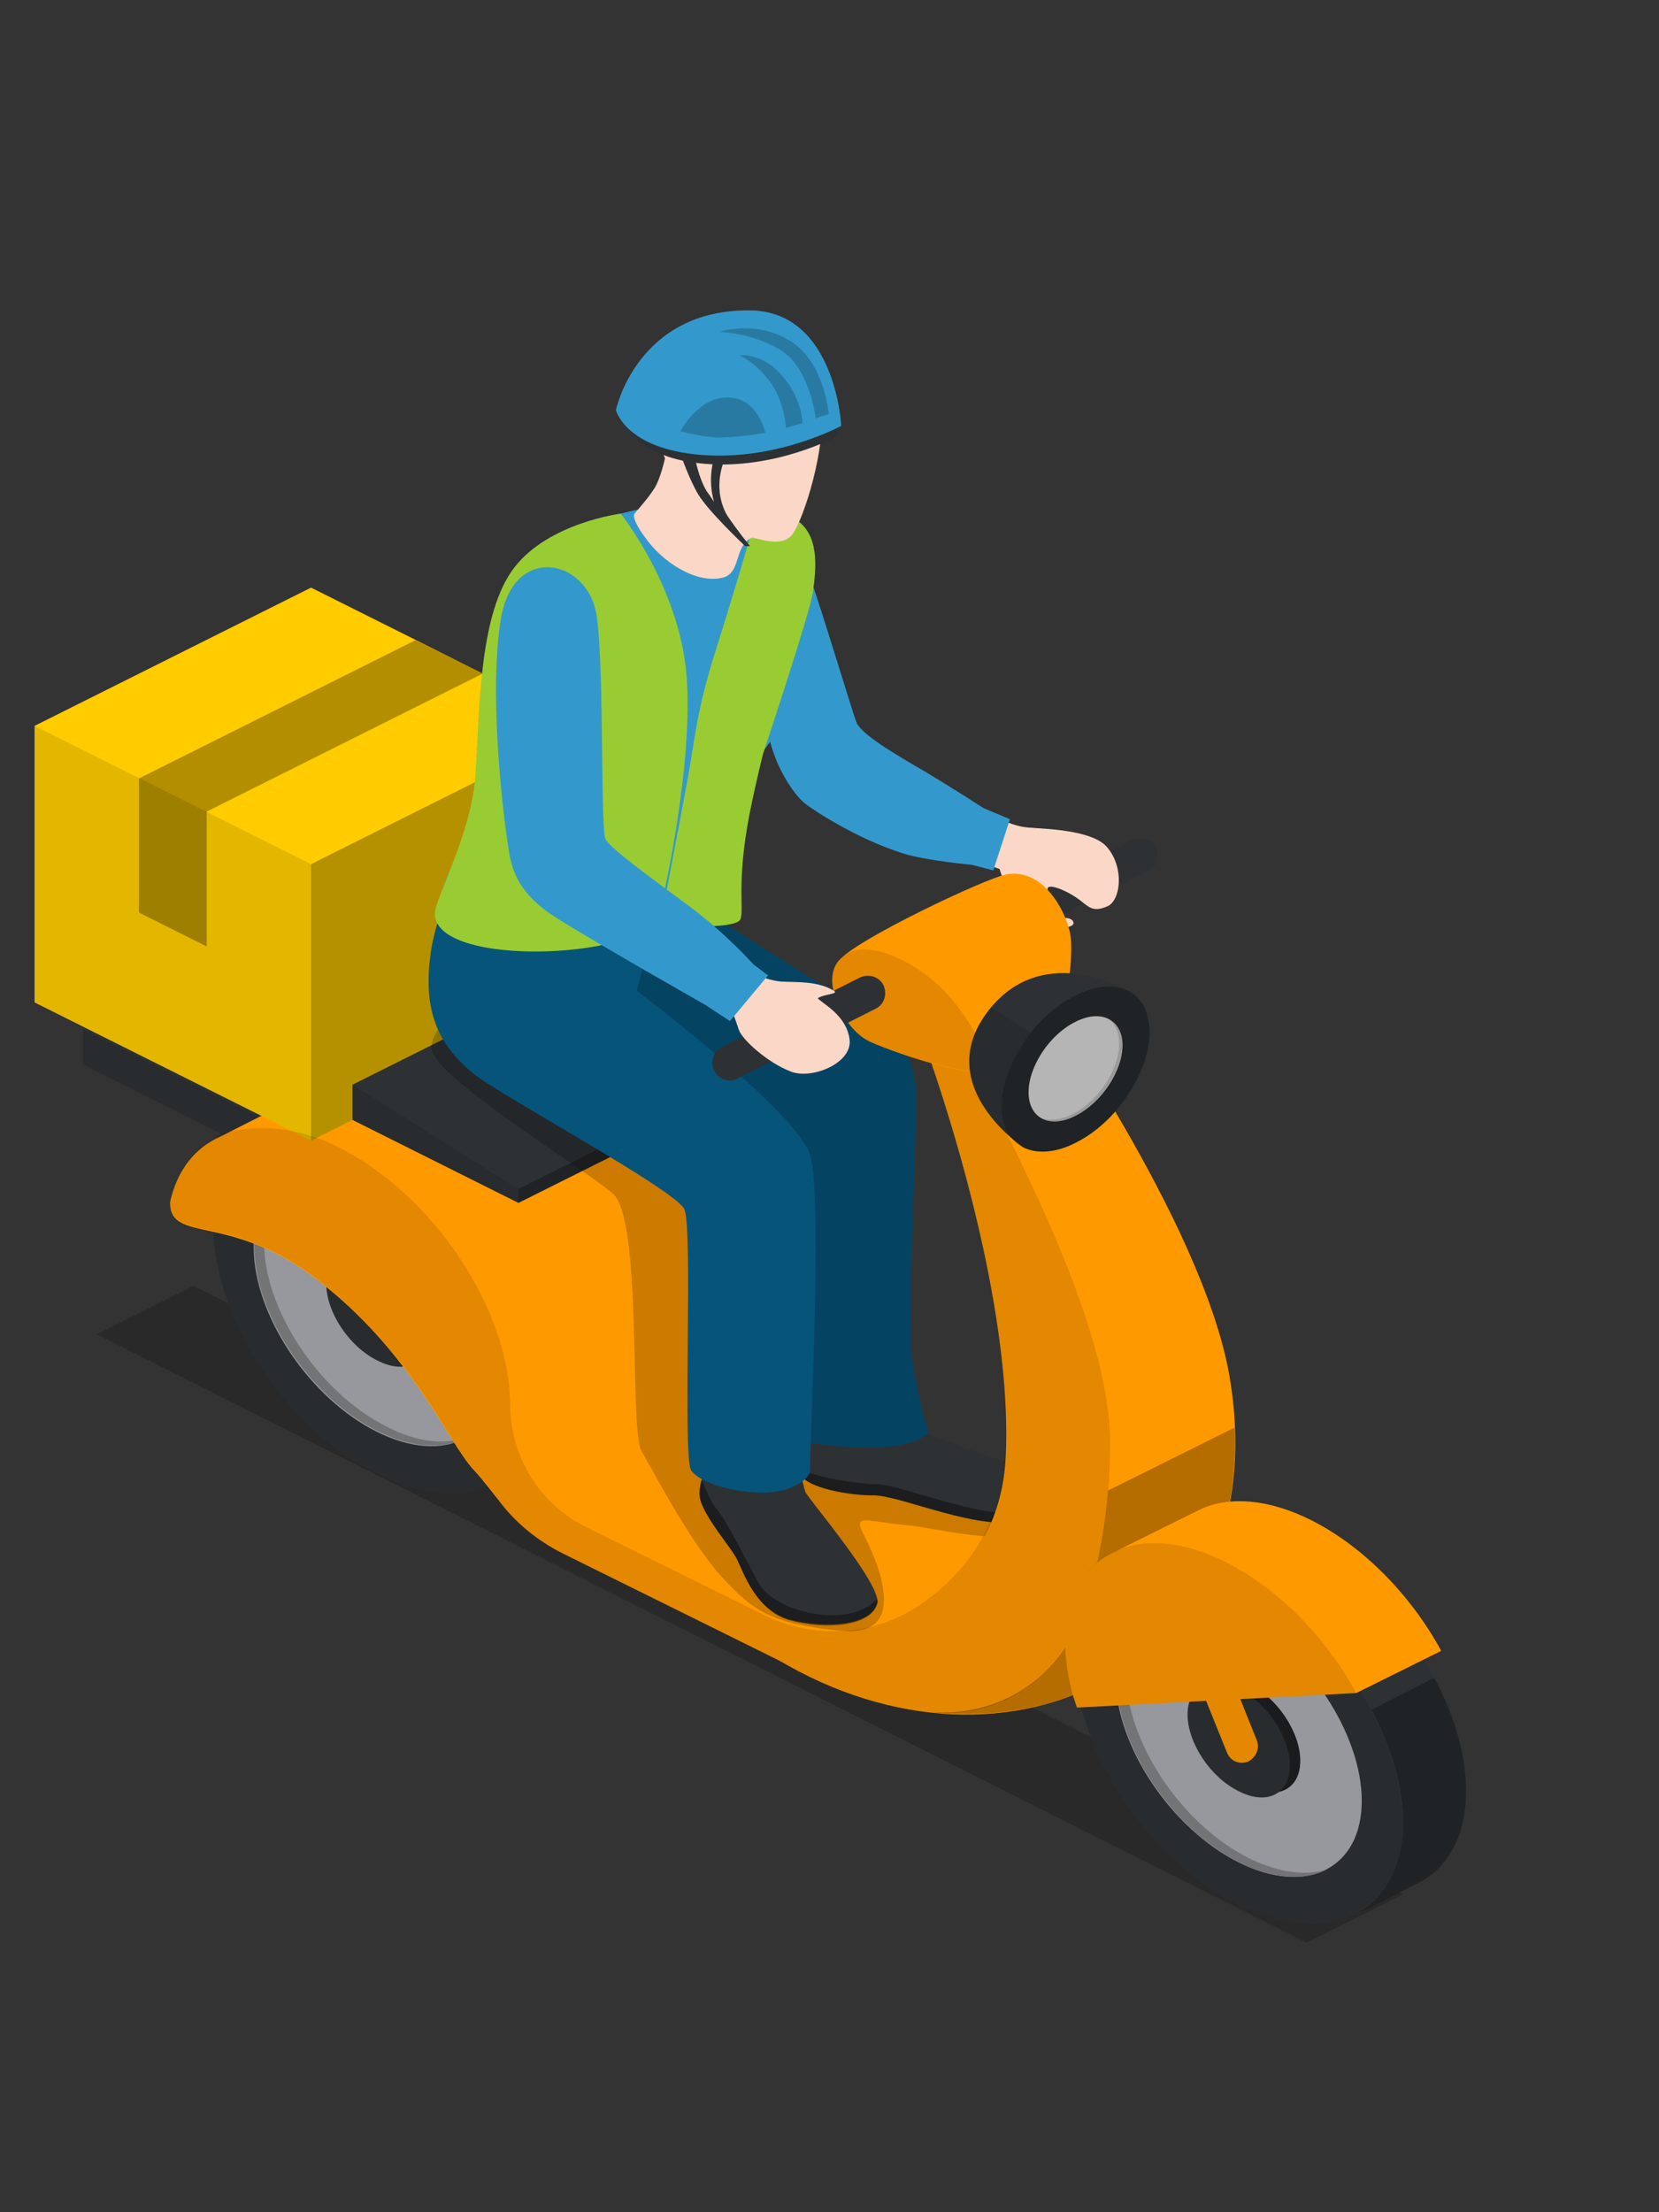 <?xml version="1.0" encoding="utf-8"?>
<!-- Generator: Adobe Illustrator 18.1.0, SVG Export Plug-In . SVG Version: 6.00 Build 0)  -->
<svg version="1.1" id="Layer_1" xmlns="http://www.w3.org/2000/svg" xmlns:xlink="http://www.w3.org/1999/xlink" x="0px" y="0px"
	 viewBox="0 0 240 320" enable-background="new 0 0 240 320" xml:space="preserve">
<rect x="0" y="0" width="240" height="320" fill="#333333" stroke="none"/>
<g>
	<g>
		<polygon fill="#2D3134" points="38,167 12,154 12,148.9 42.8,133.5 68.8,146.5 68.8,151.6 		"/>
		<polygon opacity="0.11" points="12,148.9 12,154 38,167 38,161.9 		"/>
		<polygon opacity="0.29" points="68.8,146.5 68.8,151.6 38,167 38,161.9 		"/>
	</g>
	<polygon opacity="0.2" points="14,193 28,186 203,274 189,281 	"/>
	<g>
		<path fill="#2D3134" d="M63.7,161.1c-6.3-3.2-12-3.5-16.3-1.6l0,0l-9.1,4.6l0,0c-4.6,2-7.4,6.7-7.4,13.5
			c0,13.1,10.6,29.1,23.7,35.6c6.5,3.2,12.3,3.6,16.6,1.5c0,0,9.1-4.5,10-5.1c3.8-2.3,6.2-6.7,6.2-12.9
			C87.4,183.6,76.8,167.7,63.7,161.1z"/>
		<path opacity="0.29" d="M71.4,214.5c1.7-0.8,8.9-4.4,9.8-4.9c3.8-2.3,6.2-6.7,6.2-12.9c0-5.3-1.7-11-4.6-16.4l-9.1,4.6
			c2.9,5.4,4.6,11.1,4.6,16.4C78.3,207.8,75.6,212.4,71.4,214.5z"/>
		<path fill="#A9ABB0" d="M72.3,198.2c0,9.8-8,13.8-17.8,8.9s-17.8-16.9-17.8-26.7c0-9.8,8-13.8,17.8-8.9S72.3,188.3,72.3,198.2z"/>
		<path fill="#808285" d="M56,206.4c-9.8-4.9-17.8-16.9-17.8-26.7c0-4.8,1.9-8.2,5.1-9.9c-4,1.3-6.5,5-6.5,10.5
			c0,9.8,8,21.8,17.8,26.7c5,2.5,9.5,2.7,12.7,1C64.2,209,60.3,208.6,56,206.4z"/>
		<path fill="#2D3134" d="M63.4,192.4c0,4.1-3.3,5.8-7.4,3.7s-7.4-7-7.4-11.1c0-4.1,3.3-5.8,7.4-3.7
			C60.1,183.3,63.4,188.3,63.4,192.4z"/>
		<path opacity="0.39" d="M63.4,192.4c0,4.1-3.3,5.8-7.4,3.7s-7.4-7-7.4-11.1c0-4.1,3.3-5.8,7.4-3.7
			C60.1,183.3,63.4,188.3,63.4,192.4z"/>
		<path fill="#2D3134" d="M62,193.1c0,4.1-3.3,5.8-7.4,3.7c-4.1-2-7.4-7-7.4-11.1c0-4.1,3.3-5.8,7.4-3.7C58.6,184,62,189,62,193.1z"
			/>
		<path opacity="0.11" d="M78.3,201.3c0,13.1-10.6,18.4-23.7,11.9c-13.1-6.6-23.7-22.5-23.7-35.6s10.6-18.4,23.7-11.9
			C67.6,172.2,78.3,188.2,78.3,201.3z"/>
	</g>
	<path fill="#FF9900" d="M117.4,205.7c-7-3.5-11.1-10.7-10.9-18.5c0-0.1,0-0.1,0-0.2c0-13.8-11.1-30.5-24.9-37.4
		c-6.6-3.3-12.6-3.7-17.1-1.7l0,0l-32.6,16.5l0,0c-3.7,1.6-6.3,4.9-7.3,9.5c0,6,8.5,1.5,21,11c13.9,10.5,19.2,23.8,23,27.8
		c1.3,1.4,2.4,2.9,3.6,4.4c2.4,3.2,5.6,5.8,9.2,7.6l39.2,19.4l31.7-15.8v-5.3L117.4,205.7z"/>
	<g>
		<polygon fill="#FFCC00" points="85,105 85,145 45,165 5,145 5,105 45,85 		"/>
		<polygon opacity="0.29" points="45,165 85,145 85,105 45,125 		"/>
		<polygon opacity="0.3" points="60.1,92.6 69.9,97.4 29.9,117.4 29.9,136.9 20.1,132 20.1,112.6 		"/>
		<polygon opacity="0.11" points="45,165 5,145 5,105 45,125 		"/>
	</g>
	<path fill="#2D3134" d="M150.6,133.6c0.4,0,0.8-0.1,1.1-0.3l14.4-7.3c1.2-0.6,1.7-2.1,1.1-3.4c-0.6-1.2-2.1-1.7-3.4-1.1l-14.4,7.3
		c-1.2,0.6-1.7,2.1-1.1,3.4C148.8,133.1,149.7,133.6,150.6,133.6z"/>
	<g>
		<polygon fill="#2D3134" points="75,174 51,162 51,156.9 79,142.9 103,158 103,160 		"/>
		<polygon opacity="0.11" points="51,156.9 51,162 75,174 75,172 		"/>
		<polygon opacity="0.29" points="103,158 103,160 75,174 75,172 		"/>
	</g>
	<path fill="#FBD7C7" d="M160.2,131.1c-2.3,1-2.8-0.1-4.4-1.2c-1.6-1.1-3.8-2-4.2-1.5c-0.4,0.5,1.1,4.5,2.4,4.4
		c1.2-0.1,1.8,0.9,0.8,1.2c-5,1.6-6.8-1.6-7.9-3.1c-1.1-1.4-2.3-5.2-2.3-5.2l-2.3-0.8l2.1-6.6c0,0,2,1.2,4.3,1.4
		c2.3,0.2,9.4,0.3,11.5,2.9C162.7,125.6,162.1,130.3,160.2,131.1z"/>
	<path fill="#3399CC" d="M146.1,118.5l-2.4,7.4l-3.1-0.8c0,0-6.5-0.6-9.8-1.6c-7.1-2.2-13.7-6.7-14.5-7.4c-1.5-1.3-4.1-5-5.1-9.7
		c-2.3-11.6-1.7-29-1.7-29s4.3-1.4,6.5,2.9c1.2,2.3,7.2,22.4,7.9,24.2c0.7,1.7,5.4,4.5,9.9,7.1c4,2.4,8.5,5.3,8.5,5.3L146.1,118.5z"
		/>
	<g>
		<path opacity="0.2" d="M151.7,219.8c-5,4.7-15,1.3-20.7,0.8c-5.7-0.5-7.7-1.8-6,1.5c1.7,3.3,7,14.8-3.3,13.8s-12.8-3-17.2-7.7
			c-4.3-4.7-8.7-13-11.7-18.3c-1.8-3.2,0.2-33.7-4.2-37.3c-4.3-3.7-26.7-17.3-26.2-21.2s4.9-5.7,8.8-6.5
			c11.8-2.5,35.8,7.8,43.5,28.3s12.8,35.7,20,37.2C142,212,154.8,216.8,151.7,219.8z"/>
		<path fill="none" d="M116.9,206c-0.2,1.3-1.2,7-0.2,8.3c1,1.3,3.2,1.6,5.7,1.9s6.8,0.2,9.7,1.5c2.9,1.3,7.7,2.7,12.3,3.2
			c4.5,0.5,6.6-1.7,6.7-4s-1.4-4.4-4.3-5.1s-12.9-4.6-14.2-5.9C131.2,204.7,116.9,206,116.9,206z"/>
		<path fill="#2D3134" d="M115.5,211.3l-12.4-0.4c0,0-2.4,3.3-1.8,6c0.7,2.7,4.4,6.9,5.3,8.6c0.9,1.8,2.7,7.5,7.7,8.8
			c5.1,1.3,11.7,0.9,12.6-2.4c0.7-2.6-9.9-15-10.4-16.1C116.1,214.6,115.5,211.3,115.5,211.3z"/>
		<path opacity="0.4" d="M106.6,225.5c-0.9-1.8-4.6-6-5.3-8.6c-0.2-0.9-0.1-2,0.2-2.9c0.5,1.3,1.3,3.2,2.1,4.2
			c1.5,1.6,4.5,7.9,6.2,10.9c2.2,3.9,12.7,6.8,17.1,2.2c0.1,0.3,0.1,0.5,0,0.7c-0.9,3.3-7.5,3.8-12.6,2.4
			C109.3,233,107.5,227.2,106.6,225.5z"/>
		<path fill="#2D3134" d="M131.8,206c4.5,2.8,12.6,4.8,15.3,6.2c2.9,1.6,4.7,7.5-1.3,8s-15.9-3.9-19.4-3.9s-9.7-1.1-10.6-3
			c-0.9-1.9,0.4-6.9,0.4-6.9L131.8,206z"/>
		<path opacity="0.4" d="M115.9,213.3c-0.1-0.2-0.2-0.5-0.2-0.8c2.9,1.3,7.8,2.1,11.3,2.2c3,0.1,13.1,4.1,18,4.1
			c2.3,0,3.8-0.8,4.8-1.6c-0.2,1.5-1.3,2.8-4,3c-6,0.4-15.9-3.9-19.4-3.9C123,216.4,116.8,215.3,115.9,213.3z"/>
		<path fill="#06547A" d="M97.7,129.1c0,0,20.6,13,26.2,16.5c5.6,3.4,8.4,6.9,8.6,12.3c0.2,5.4-1.3,33.1-0.6,38.3s2.4,11,2.4,11
			s-2.7,3.9-18.3,1.3c-1.3-0.2-2.4-34.2-2.4-37.6c0-3.4,0.3-8.1,0.3-8.1l-28.5-15.5l-0.6-19.4L97.7,129.1z"/>
		<path opacity="0.2" d="M97.7,129.1c0,0,20.6,13,26.2,16.5c5.6,3.4,8.4,6.9,8.6,12.3c0.2,5.4-1.3,33.1-0.6,38.3s2.4,11,2.4,11
			s-2.7,3.9-18.3,1.3c-1.3-0.2-2.4-34.2-2.4-37.6c0-3.4,0.3-8.1,0.3-8.1l-28.5-15.5l-0.6-19.4L97.7,129.1z"/>
		<path fill="#06547A" d="M68.1,122.8c0,0-4.8,7.8-5.8,15.1c-1,7.4,0.4,12.7,6.2,17.4c3.6,3,29.2,16.8,30.5,19.6
			c1.3,2.8-0.3,35.9,1,37.8c1.3,1.9,6.5,3.3,10.7,3.2c4.3-0.1,6.7-2.4,6.5-3.2c-0.2-0.9,1.8-38.1,0.1-45.3
			c-1.4-6.2-25.2-24.1-25.2-24.1l3.7-14L68.1,122.8z"/>
	</g>
	<g>
		<path fill="#3399CC" d="M98.3,72.6c-8.4,1.3-18.6,3.8-21.7,8.6c-3.1,4.8-6,15.5-6.4,22s-0.3,13.4-2.2,17.1c-1.9,3.6-4.6,8.3-4,9.7
			c0.7,1.4,15,1.6,22.5,1.9c7.5,0.3,17.5-2,18.8-2.7c1.3-0.8,0.9-12.7,2.2-15.9s6.1-8.4,7.6-11.2s2.4-12.7,2.7-19.4
			C117.9,79.4,115.2,69.9,98.3,72.6z"/>
		<path fill="#99CC33" d="M89.8,74.3c0,0,8.4,10.5,9.5,23.2s-3.3,32.4-4,34.9c-2,6.6-35.1,7.8-32.2-1.3c1.3-4,5.3-11.9,5.7-19.3
			c0.6-10,0.6-23.2,5.6-29.7C79.4,75.6,89.8,74.3,89.8,74.3z"/>
	</g>
	<path fill="#99CC33" d="M95.6,133.2c1.5,1,10.9,1.2,11.5-0.2s-0.6-5.1,1.3-15.1c1-5,2-8.9,2-8.9s6.6-19.8,7.2-23.3
		c0.5-3.7,1-8.5-2.7-10.7c-3.7-2.2-5.2-2.5-5.2-1.8c0,0.6-3.4,12.2-6.2,21c-2.8,8.8-3,13.1-4.1,18.9
		C98.3,119.1,95.6,133.2,95.6,133.2z"/>
	<path fill="#FBD7C7" d="M108.7,77.8c0.5-0.2,4.4,1.7,6-0.6c1.6-2.3,4.8-12.1,4.2-19.1c-0.6-7-3.5-13.4-13.9-12.1s-9.9,8.4-10,10
		s-0.1,5.7,0.2,7.2c0.3,1.5,1,3.1,1,3.1s-0.6,2.8-1.5,4.3c-0.9,1.3-0.7,1.1-2.9,3.7c-0.4,0.5,0.6,2.2,1.5,3.4
		c2.5,3.6,7.3,6.7,11.1,5.9C107.3,83,106.1,79.1,108.7,77.8z"/>
	<g>
		<path fill="#2D3134" d="M121.1,63.1c0,0-8.7,4.8-19,4c-10.2-0.8-11.5-6-11.5-6s3.5-12.8,18.9-12.5
			C121.1,48.7,121.1,63.1,121.1,63.1z"/>
		<path fill="#3399CC" d="M121.7,61.6c0,0-9.3,5.1-20.3,4.2s-12.3-6.5-12.3-6.5s3.1-14.7,19.6-14.4
			C120.9,45.2,121.7,61.6,121.7,61.6z"/>
		<path opacity="0.2" d="M119.9,59.9l-1.9,0.6c0,0-0.8-6.9-4.7-9.6c-3.9-2.7-9.2-2.9-9.2-2.9s5.2-1.8,10.2,1.3
			S119.9,59.9,119.9,59.9z"/>
		<path opacity="0.2" d="M116.1,61.2l-2.4,0.7c0,0-0.2-3.9-2.4-6.8c-2.3-3-4.4-3.7-4.4-3.7s3.3-0.5,6.2,2.9
			C116,57.5,116.1,61.2,116.1,61.2z"/>
		<path opacity="0.2" d="M110.7,62.6c0,0-2.9,0.6-6.7,0.7c-2,0-5.6-0.9-5.6-0.9s2.7-5.1,7-4.9C109.7,57.6,110.7,62.6,110.7,62.6z"/>
		<path fill="#2D3134" d="M107.8,79c-0.2-0.2-5.3-5-6.8-7.5c-1.2-2-2.5-5.6-2.5-5.7l2,0.2c0,0,0.5,3,1.7,5c0.3,0.4,0.7,1,1.1,1.6
			c-1-3.4,0-6.3,0-6.4l1.1,0l0.6-0.1c0,0-2.1,3.9,0,8.1c0.2,0.5,2.2,3.2,3.5,4.8L107.8,79z"/>
	</g>
	<path fill="#FF9900" d="M112.4,240c0,0,32-3.2,33.1-29.5c1.1-25.3-12-60.2-12-60.2l16.8-6.7c0,0,23.5,33,27.5,55.1
		C185.2,240.7,146,260.2,112.4,240z"/>
	<path opacity="0.11" d="M24.6,173.8c0,6,8.5,1.5,21,11c13.9,10.5,19.2,23.7,23,27.8c1.3,1.4,2.5,2.9,3.6,4.5
		c2.4,3.2,5.6,5.8,9.2,7.6l30.9,15.3c7.1,4.3,14.5,6.8,21.6,7.7c9.3,1.2,18.3-3.9,22-12.6c3-7.2,4.7-16,4.7-26.4
		c0-19.7-19.1-51.9-22.7-60.1l-4.5,1.5c0,0,13.2,34.9,12,60.2c-0.5,10.5-5.8,17.3-12.1,21.7c-6.7,4.7-15.5,5.2-22.8,1.6l-25.7-12.7
		c-6.7-3.3-10.9-10.1-11-17.6v0c0-13.8-11.1-30.5-24.9-37.4c-5.8-2.9-11.9-3.4-16.9-1.9l-0.3,0.1l0,0
		C28.2,166,25.6,169.2,24.6,173.8z"/>
	<path fill="#FF9900" d="M147.9,154.7c-4.8,2.4-18-2.2-22-4c-3.7-1.6-7.2-8.6-4.6-11.7c2.5-3.1,21.2-11.9,24.2-12.5
		c5.5-1.1,9,5.7,9.4,9.1S154.3,151.5,147.9,154.7z"/>
	<path opacity="0.11" d="M121.3,139c0.1-0.1,0.1-0.2,0.2-0.3c0.9-0.9,2.2-1.4,3.5-1.4c3.1,0.1,6.9,1.9,10.2,4.7
		c3.9,3.3,7.2,9.3,8.6,13.3c-5.9-0.1-14.7-3.2-17.9-4.6C122.2,149.1,118.8,142.1,121.3,139z"/>
	<g>
		<path fill="#2D3134" d="M163,143.2L163,143.2c2.1,0.9,3.3,3,3.3,6.1c0,5.9-4.8,13.1-10.7,16c-2.9,1.5-5.6,1.6-7.5,0.7
			c0,0-12.9-8.5-5.7-19C150.2,135.7,163,143.2,163,143.2z"/>
		<path fill="#FFFFFF" d="M148.8,158c0,3.8,3.1,5.3,6.8,3.4c3.8-1.9,6.8-6.5,6.8-10.2s-3.1-5.3-6.8-3.4
			C151.9,149.6,148.8,154.2,148.8,158z"/>
		<path opacity="0.15" d="M155.1,161.2c3.8-1.9,6.8-6.5,6.8-10.2c0-1.9-0.7-3.2-1.9-3.8c1.5,0.5,2.5,1.9,2.5,4
			c0,3.8-3.1,8.4-6.8,10.2c-1.9,1-3.6,1-4.9,0.4C151.9,162.1,153.4,162,155.1,161.2z"/>
		<path opacity="0.29" d="M144.9,160c0,5.9,4.8,8.3,10.7,5.3c5.9-3,10.7-10.1,10.7-16s-4.8-8.3-10.7-5.3
			C149.7,146.9,144.9,154.1,144.9,160z"/>
		<path opacity="0.11" d="M142.4,147c0.3-0.5,0.7-0.9,1-1.3l5.7,3.7c-2.6,3.2-4.2,7.1-4.2,10.6c0,2,0.6,3.6,1.6,4.8
			C143.3,162,136.9,155.1,142.4,147z"/>
	</g>
	<path fill="#2D3134" d="M105.6,156.3c0.4,0,0.8-0.1,1.1-0.3l20-10.1c1.2-0.6,1.7-2.1,1.1-3.4c-0.6-1.2-2.1-1.7-3.4-1.1l-20,10.1
		c-1.2,0.6-1.7,2.1-1.1,3.4C103.8,155.8,104.7,156.3,105.6,156.3z"/>
	<path opacity="0.29" d="M178.6,206.5l-18.3,9.1c-0.6,7.4-2.1,13.9-4.4,19.4c-3.6,8.5-12.3,13.5-21.5,12.6v0
		C158.6,250.5,179.8,234.6,178.6,206.5z"/>
	<g>
		<path fill="#2D3134" d="M188.3,223.4c-6.3-3.2-12-3.5-16.3-1.6l0,0l-9.1,4.6l0,0c-4.6,2-7.4,6.7-7.4,13.5
			c0,13.1,10.6,29.1,23.7,35.6c6.5,3.2,12.3,3.6,16.6,1.5c0,0,9.1-4.5,10-5.1c3.8-2.3,6.2-6.7,6.2-12.9
			C212,245.9,201.4,230,188.3,223.4z"/>
		<path opacity="0.29" d="M196.1,276.9c1.7-0.8,8.9-4.4,9.8-4.9c3.8-2.3,6.2-6.7,6.2-12.9c0-5.3-1.7-11-4.6-16.4l-9.1,4.6
			c2.9,5.4,4.6,11.1,4.6,16.4C202.9,270.1,200.3,274.7,196.1,276.9z"/>
		<path fill="#A9ABB0" d="M197,260.5c0,9.8-8,13.8-17.8,8.9s-17.8-16.9-17.8-26.7c0-9.8,8-13.8,17.8-8.9S197,250.7,197,260.5z"/>
		<path fill="#808285" d="M180.7,268.8c-9.8-4.9-17.8-16.9-17.8-26.7c0-4.8,1.9-8.2,5.1-9.9c-4,1.3-6.5,5-6.5,10.5
			c0,9.8,8,21.8,17.8,26.7c5,2.5,9.5,2.7,12.7,1C188.9,271.4,185,270.9,180.7,268.8z"/>
		<path fill="#2D3134" d="M188.1,254.7c0,4.1-3.3,5.8-7.4,3.7c-4.1-2-7.4-7-7.4-11.1s3.3-5.8,7.4-3.7
			C184.8,245.6,188.1,250.6,188.1,254.7z"/>
		<path opacity="0.39" d="M188.1,254.7c0,4.1-3.3,5.8-7.4,3.7c-4.1-2-7.4-7-7.4-11.1s3.3-5.8,7.4-3.7
			C184.8,245.6,188.1,250.6,188.1,254.7z"/>
		<path fill="#2D3134" d="M186.6,255.4c0,4.1-3.3,5.8-7.4,3.7c-4.1-2-7.4-7-7.4-11.1c0-4.1,3.3-5.8,7.4-3.7
			C183.3,246.3,186.6,251.3,186.6,255.4z"/>
		<path opacity="0.11" d="M202.9,263.6c0,13.1-10.6,18.4-23.7,11.9c-13.1-6.6-23.7-22.5-23.7-35.6s10.6-18.4,23.7-11.9
			C192.3,234.6,202.9,250.5,202.9,263.6z"/>
		<path fill="#FF9900" d="M174.7,233.5c2.4,6.4,4.8,12.5,7.1,18.2c0.5,1.2-0.1,2.5-1.2,3.1c-1.2,0.5-2.6,0-3.1-1.3
			c-1.5-3.7-4.3-10.6-7.6-19L174.7,233.5z"/>
		<path opacity="0.11" d="M174.7,233.5c2.4,6.4,4.8,12.5,7.1,18.2c0.5,1.2-0.1,2.5-1.2,3.1c-1.2,0.5-2.6,0-3.1-1.3
			c-1.5-3.7-4.3-10.6-7.6-19L174.7,233.5z"/>
	</g>
	<g>
		<path fill="#FF9900" d="M161.4,224.4L161.4,224.4l12.3-6.1l0,0c4.2-1.9,9.8-1.5,16,1.6c7.7,3.9,14.5,11,18.8,18.9c0,0,0,0,0,0
			l-12.3,6.1l-40.4,2.1l-0.6-1.8c-0.7-2.6-1.1-5.1-1.1-7.6C154.1,231,156.9,226.4,161.4,224.4z"/>
		<path opacity="0.11" d="M177.4,226c7.7,3.9,14.5,11,18.8,18.9l0,0l-40.4,2.1l-0.6-1.8c-0.7-2.6-1.1-5.1-1.1-7.6
			C154.1,224.8,164.6,219.5,177.4,226z"/>
	</g>
	<path fill="#FBD7C7" d="M109.3,141c0,0,2.4,1,4.1,1c2,0.1,4.9-0.1,7.2,1.3c0.9,0.5-1.5,0.5-2.3,1.1c0.7,0.8,4.1,2.4,4.6,5.9
		c0.5,3.5-5.5,5.9-8.5,4.7c-3.4-1.3-7-4.6-7.5-6c-0.5-1.4-1.1-3.2-1.1-3.2L109.3,141z"/>
	<path fill="#3399CC" d="M111.1,141.1l-2.1-1.6c0,0-4-4.5-9.4-8.5c-5.4-4-11.1-8.1-12-9.6c-0.8-1.5-0.1-28.1-1.5-33.4
		c-2-7.4-11.8-8.9-13.6,1.3c-1.8,10.2,0.1,27.8,1.2,34.3c0.6,3.4,2.3,6.4,7,9.3c4.7,3,21.4,12.5,21.4,12.5l3.5,2.3L111.1,141.1z"/>
</g>
</svg>
